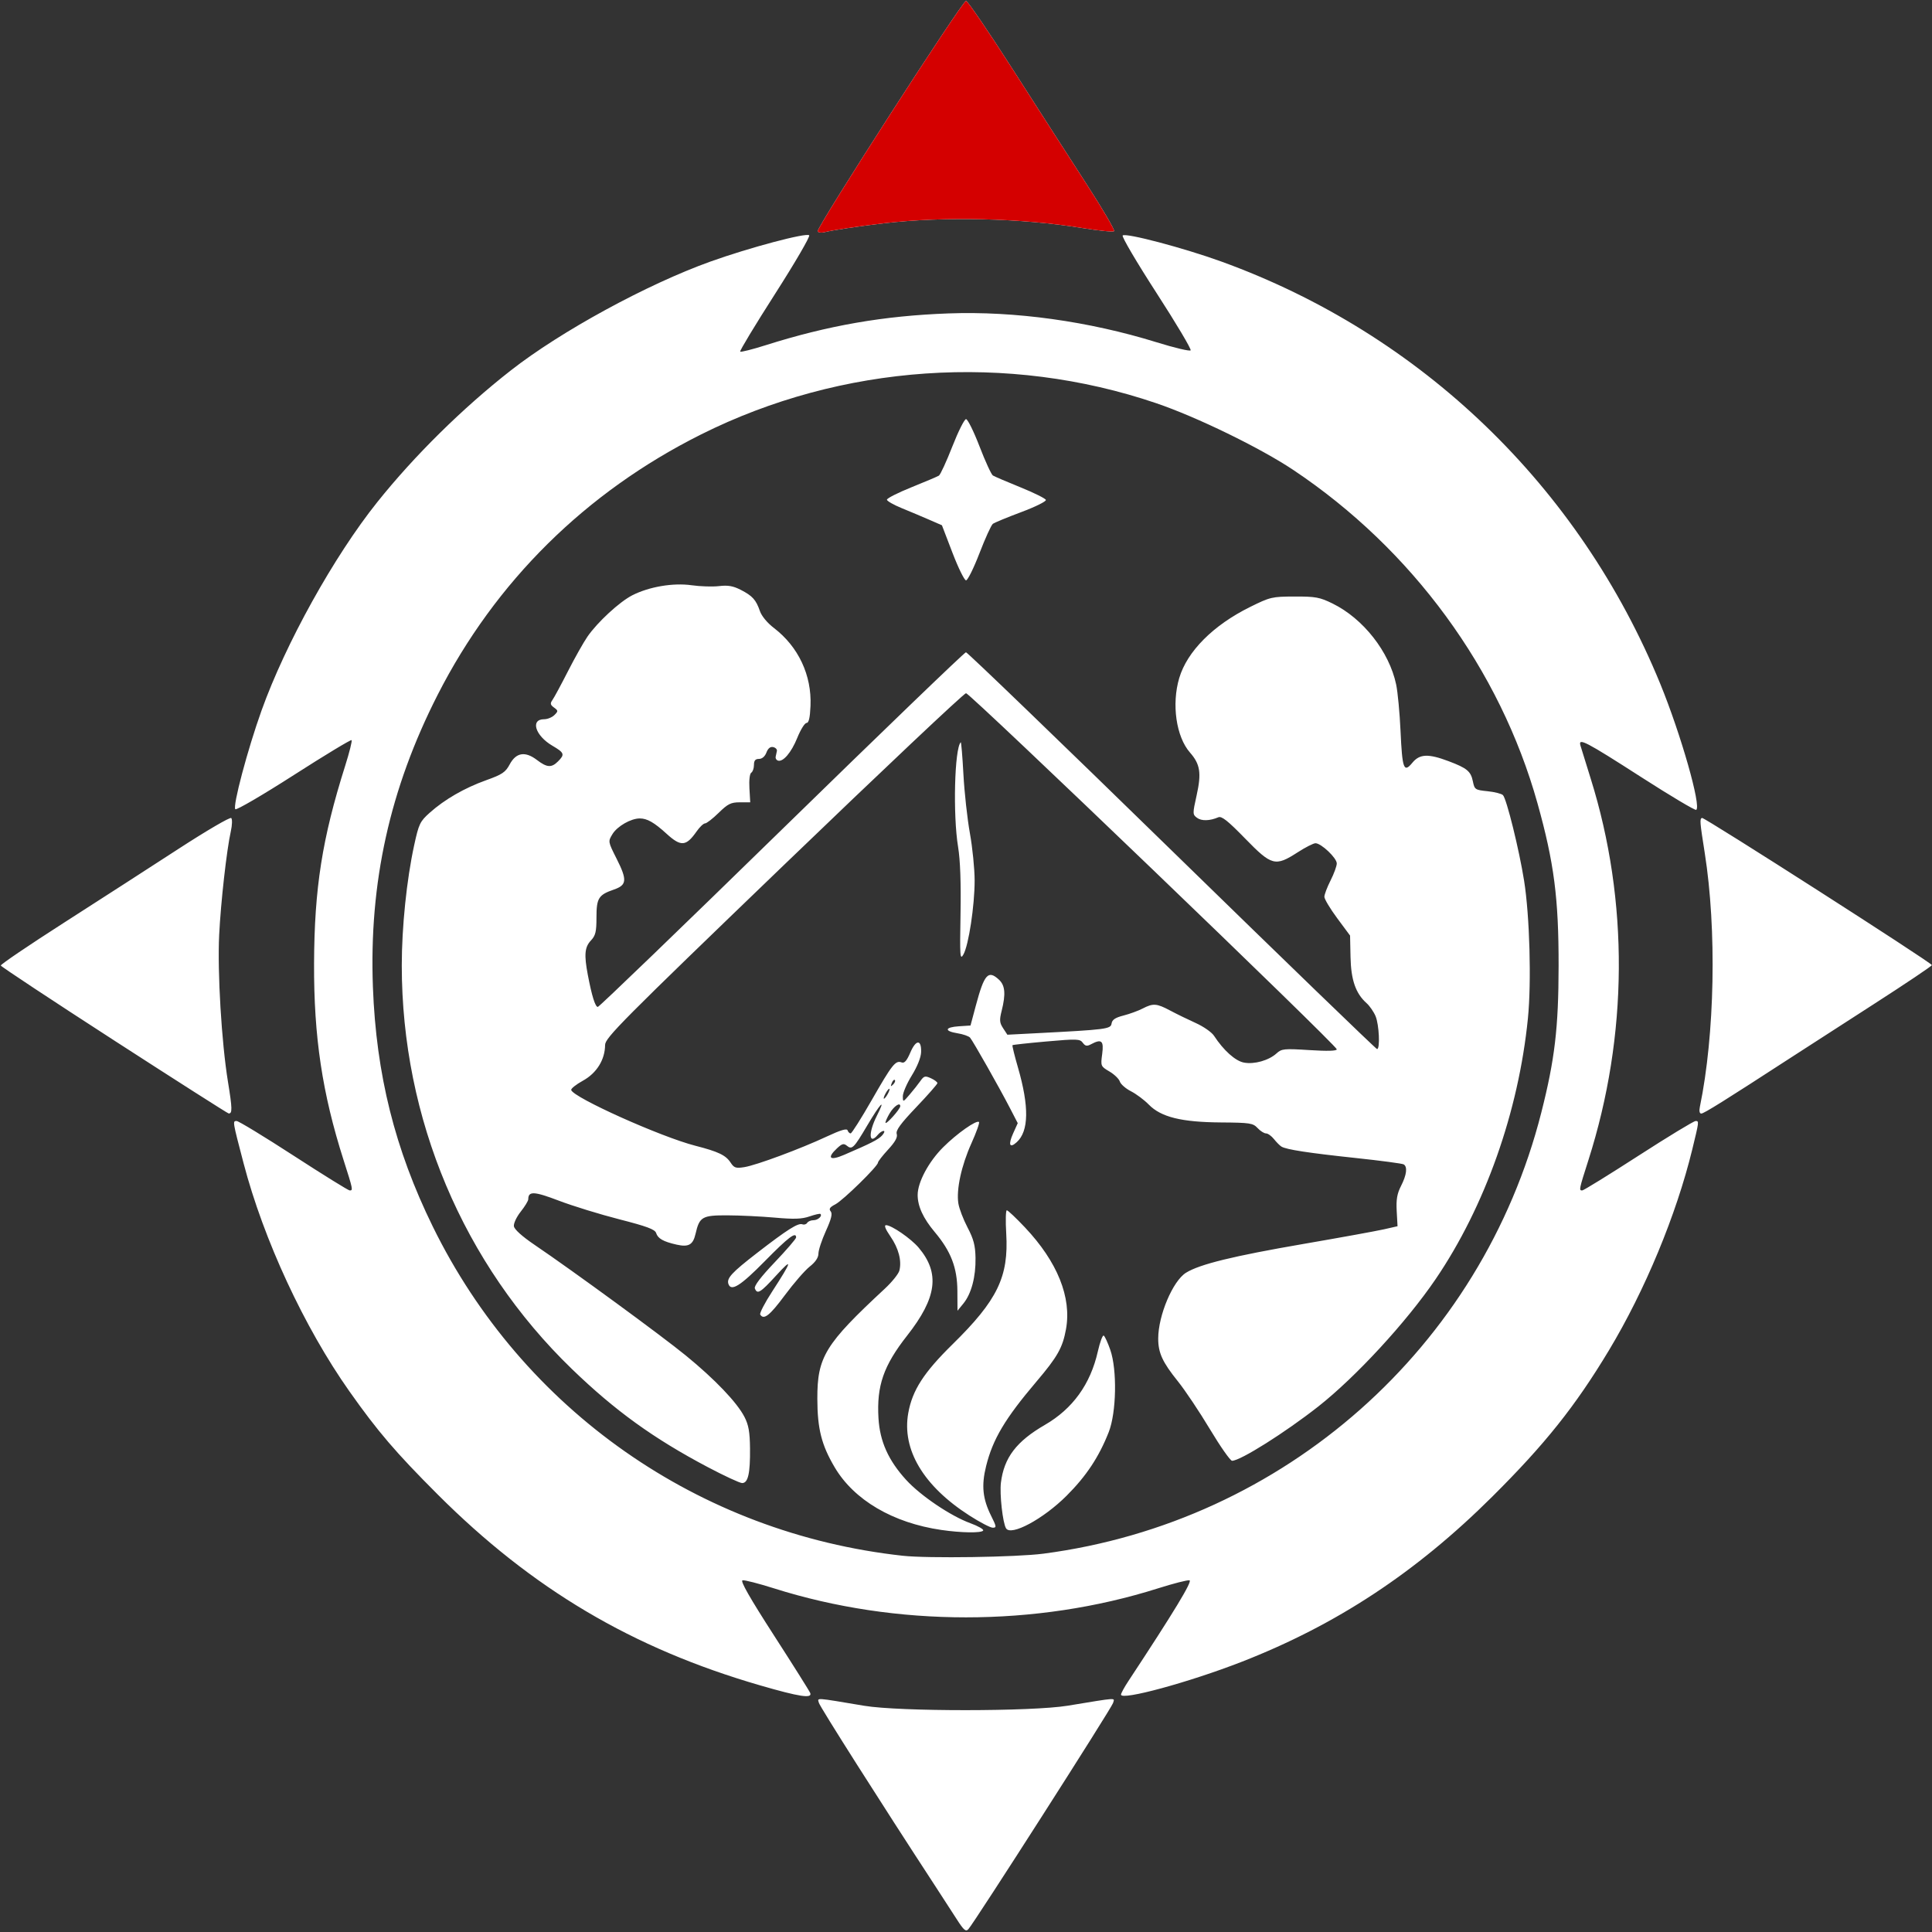 <?xml version="1.0" encoding="UTF-8" standalone="no"?>
<svg
   xmlns:dc="http://purl.org/dc/elements/1.1/"
   xmlns:cc="http://creativecommons.org/ns#"
   xmlns:rdf="http://www.w3.org/1999/02/22-rdf-syntax-ns#"
   xmlns:svg="http://www.w3.org/2000/svg"
   xmlns="http://www.w3.org/2000/svg"
   xmlns:sodipodi="http://sodipodi.sourceforge.net/DTD/sodipodi-0.dtd"
   xmlns:inkscape="http://www.inkscape.org/namespaces/inkscape"
   version="1.1"
   id="svg10"
   width="779"
   height="779"
   viewBox="0 0 779 779"
   sodipodi:docname="logo_main.svg"
   inkscape:version="0.92.3 (2405546, 2018-03-11)">
  <rect x="0" y="0" width="779" height="779" fill="#333333" stroke="none"/>
  <defs
     id="defs14" />
  <sodipodi:namedview
     pagecolor="#ffffff"
     bordercolor="#666666"
     borderopacity="1"
     objecttolerance="10"
     gridtolerance="10"
     guidetolerance="10"
     inkscape:pageopacity="0"
     inkscape:pageshadow="2"
     inkscape:window-width="3440"
     inkscape:window-height="1377"
     id="namedview12"
     showgrid="false"
     inkscape:zoom="1.550706"
     inkscape:cx="399.17301"
     inkscape:cy="389.5"
     inkscape:window-x="-8"
     inkscape:window-y="-8"
     inkscape:window-maximized="1"
     inkscape:current-layer="svg10"
     inkscape:pagecheckerboard="true" />
  <path
     style="fill:#ffffff"
     d="M 385.774,773.862 C 383.887,770.913 379.844,764.675 376.791,760 c -21.48,-32.883 -46.183,-71.784 -46.602,-73.387 -0.56,-2.14 -2.113,-2.239 18.311,1.174 14.16,2.366 67.498,2.345 82,-0.032 20.74,-3.4 18.873,-3.288 18.299,-1.093 -0.507,1.939 -55.919,88.553 -58.346,91.2 -1.029,1.123 -1.851,0.42 -4.679,-4 z m -79.319,-94.313 C 254.968,664.619 214.625,640.725 176.447,602.551 159.607,585.713 152.294,577.168 140.887,561 c -18.215,-25.817 -34.601,-61.137 -42.682,-92 -4.459,-17.028 -4.454,-17 -2.801,-17 0.793,0 11.155,6.3 23.025,14 11.87,7.7 22.03,14 22.577,14 1.403,0 1.345,-0.285 -2.473,-12.246 -8.6,-26.939 -12.016,-49.689 -11.901,-79.254 0.118,-30.388 3.27,-50.405 12.56,-79.775 1.701,-5.376 2.857,-10.01 2.57,-10.297 -0.287,-0.287 -10.767,6.048 -23.288,14.078 -12.521,8.03 -23.139,14.228 -23.594,13.773 -1.146,-1.146 4.952,-24.099 10.569,-39.779 9.679,-27.022 29.201,-62.176 46.656,-84.015 15.001,-18.77 34.409,-37.911 53.896,-53.158 20.129,-15.748 54.942,-34.724 80.5,-43.879 15.663,-5.61 38.633,-11.715 39.776,-10.572 0.454,0.454 -5.737,11.078 -13.756,23.61 -8.02,12.532 -14.354,23.013 -14.075,23.291 0.278,0.278 4.905,-0.886 10.281,-2.588 25.193,-7.973 47.549,-11.861 73.696,-12.817 26.817,-0.98 56.547,3.146 84.008,11.659 7.111,2.205 13.25,3.662 13.641,3.238 0.391,-0.424 -5.8,-10.838 -13.758,-23.142 -7.958,-12.305 -14.097,-22.733 -13.641,-23.175 1.204,-1.167 24.729,5.047 39.828,10.521 80.502,29.185 144.3,90.579 176.941,170.275 8.298,20.259 16.626,49.473 14.482,50.799 -0.454,0.281 -10.41,-5.649 -22.124,-13.177 -22.454,-14.43 -25.505,-16.018 -24.555,-12.778 0.307,1.049 2.178,7.083 4.157,13.408 15.417,49.279 15.088,103.569 -0.933,153.754 C 636.659,479.685 636.594,480 637.97,480 c 0.533,0 10.736,-6.3 22.672,-14 11.936,-7.7 22.308,-14 23.049,-14 1.428,0 1.414,0.116 -1.364,11.5 -6.447,26.423 -19.063,56.826 -33.611,81 -13.553,22.521 -25.755,37.817 -47.089,59.03 -30.67,30.495 -62.744,51.625 -101.009,66.542 C 479.469,678.316 452,685.782 452,683.285 c 0,-0.518 1.311,-2.932 2.914,-5.364 18.477,-28.033 26.008,-40.454 24.698,-40.73 -0.805,-0.17 -6.512,1.29 -12.682,3.244 -49.254,15.597 -105.605,15.597 -154.859,0 -6.17,-1.954 -11.873,-3.414 -12.672,-3.244 -1.004,0.213 2.909,7.075 12.658,22.195 7.761,12.038 14.347,22.5 14.635,23.25 0.893,2.328 -4.287,1.538 -20.236,-3.087 z m 114.244,-53.094 c 97.183,-12.723 176.688,-83.142 200.755,-177.812 5.448,-21.431 6.955,-34.187 6.988,-59.143 0.036,-27.34 -1.822,-41.665 -8.507,-65.586 C 604.845,269.914 569.387,221.499 521.5,189.51 508.173,180.607 482.603,168.151 466.207,162.576 406.328,142.212 339.329,146.817 282.634,175.193 236.164,198.451 199.741,234.465 176.459,280.175 157.179,318.028 148.782,355.939 150.362,398 c 1.322,35.202 8.867,65.4 24.114,96.503 C 210.748,568.501 281.786,618.274 364,627.296 c 10.14,1.113 45.818,0.584 56.699,-0.841 z m -41.16,-9.567 C 360.017,614.044 344.346,604.831 336.538,591.608 331.233,582.623 329.583,576.099 329.558,564 c -0.035,-16.9 3.076,-21.976 27.209,-44.392 2.897,-2.691 5.539,-5.978 5.872,-7.304 0.997,-3.974 -0.317,-8.976 -3.619,-13.775 -2.02,-2.936 -2.64,-4.528 -1.763,-4.528 2.222,0 10.075,5.417 13.165,9.082 8.649,10.259 7.354,20.153 -4.636,35.418 -9.543,12.15 -12.355,20.249 -11.576,33.347 0.556,9.356 3.995,17.018 11.161,24.863 5.831,6.385 17.948,14.562 25.861,17.451 3.152,1.151 5.488,2.485 5.191,2.966 -0.654,1.059 -8.764,0.944 -16.883,-0.239 z m 26.107,-0.652 c -1.336,-2.162 -2.64,-13.836 -2.061,-18.455 1.263,-10.077 6.242,-16.607 17.743,-23.266 11.194,-6.482 18.346,-16.395 21.316,-29.546 0.864,-3.825 1.938,-6.727 2.387,-6.45 0.449,0.278 1.639,2.862 2.643,5.743 2.806,8.048 2.482,25.282 -0.624,33.179 -3.932,9.998 -9.037,17.711 -16.968,25.635 -9.401,9.393 -22.428,16.409 -24.436,13.16 z m -14.749,-5.147 C 372.332,599.185 363.563,584.478 366.227,569.712 367.882,560.535 372.475,553.417 384.106,542 402.186,524.253 406.76,514.808 405.719,497.364 405.412,492.214 405.52,488 405.959,488 c 0.439,0 3.734,3.112 7.322,6.915 13.093,13.879 18.869,28.223 16.532,41.053 -1.354,7.433 -3.413,11.087 -11.853,21.032 -12.732,15.002 -17.652,23.259 -20.358,34.165 -1.944,7.833 -1.396,13.182 2.056,20.085 2.154,4.308 2.211,4.748 0.608,4.732 -0.972,-0.01 -5.189,-2.212 -9.37,-4.893 z M 285.241,591.485 C 263.421,579.944 247.979,568.788 230.632,552.032 186.728,509.623 162,450.985 162,389.283 c 0,-15.489 1.963,-34.545 4.994,-48.468 1.88,-8.638 2.336,-9.591 6.267,-13.107 6,-5.366 14.026,-9.992 22.758,-13.117 6.483,-2.32 7.792,-3.201 9.5,-6.391 2.571,-4.801 6.23,-5.392 10.975,-1.773 4.058,3.095 5.862,3.216 8.506,0.572 2.808,-2.808 2.566,-3.479 -2.287,-6.322 C 215.797,296.625 213.74,290 219.397,290 c 1.353,0 3.217,-0.757 4.142,-1.682 1.576,-1.576 1.567,-1.767 -0.156,-3.027 -1.513,-1.106 -1.622,-1.65 -0.617,-3.068 0.672,-0.948 3.468,-6.133 6.214,-11.523 2.746,-5.39 6.295,-11.69 7.887,-14 4.008,-5.815 12.932,-14.047 18.067,-16.667 6.79,-3.464 16.485,-5.107 23.927,-4.054 3.499,0.495 8.476,0.65 11.061,0.343 3.568,-0.423 5.665,-0.064 8.706,1.487 4.759,2.428 6.208,4.027 7.772,8.576 0.693,2.015 2.981,4.786 5.607,6.788 9.908,7.557 15.33,19.095 14.792,31.475 -0.209,4.806 -0.686,6.851 -1.599,6.851 -0.716,0 -2.393,2.7 -3.727,6 -2.425,5.998 -5.802,9.927 -7.873,9.158 -0.604,-0.224 -0.986,-0.914 -0.849,-1.533 0.138,-0.619 0.362,-1.661 0.5,-2.316 0.138,-0.655 -0.536,-1.363 -1.497,-1.573 -1.153,-0.252 -2.079,0.492 -2.725,2.191 -0.606,1.595 -1.748,2.573 -3.003,2.573 -1.48,0 -2.025,0.657 -2.025,2.441 0,1.343 -0.484,2.74 -1.077,3.106 -0.63,0.39 -0.941,3.004 -0.75,6.309 L 302.5,323.5 h -4.198 c -3.591,0 -4.825,0.614 -8.538,4.25 -2.387,2.337 -4.855,4.25 -5.484,4.25 -0.629,0 -2.166,1.462 -3.414,3.25 -4.234,6.062 -6.307,6.214 -12.139,0.892 C 263.761,331.609 260.941,330 257.967,330 c -3.595,0 -9.091,3.155 -11.019,6.326 -1.811,2.979 -1.807,3.003 1.676,9.92 4.332,8.602 4.15,10.624 -1.121,12.442 -6.18,2.131 -7.002,3.454 -7.002,11.265 0,5.759 -0.367,7.272 -2.25,9.278 -2.499,2.662 -2.775,5.726 -1.246,13.791 1.617,8.525 3.004,12.977 4.042,12.977 0.533,0 33.919,-32.175 74.191,-71.5 40.272,-39.325 73.683,-71.5 74.246,-71.5 0.564,0 37.921,36 83.016,80 45.096,44 82.331,80 82.746,80 1.283,0 0.83,-9.884 -0.608,-13.282 -0.749,-1.77 -2.372,-4.118 -3.606,-5.218 -4.407,-3.927 -6.292,-9.336 -6.486,-18.61 l -0.181,-8.654 -5.182,-6.99 C 536.332,366.401 534,362.508 534,361.594 c 0,-0.914 1.125,-3.881 2.5,-6.594 1.375,-2.713 2.5,-5.802 2.5,-6.863 C 539,345.952 532.722,340 530.417,340 c -0.832,0 -4.079,1.655 -7.215,3.678 -9.005,5.809 -10.438,5.431 -21.161,-5.582 -6.983,-7.172 -9.458,-9.133 -10.8,-8.559 -3.461,1.481 -6.778,1.561 -8.6,0.209 -1.791,-1.329 -1.797,-1.658 -0.16,-9.016 2.009,-9.028 1.458,-12.592 -2.671,-17.295 -5.571,-6.346 -7.467,-19.491 -4.332,-30.045 3.195,-10.76 13.677,-21.281 28.523,-28.631 8.165,-4.042 8.875,-4.209 18,-4.234 8.447,-0.023 10.143,0.29 15.298,2.821 12.371,6.075 22.855,19.425 25.642,32.653 0.637,3.025 1.43,11.434 1.761,18.686 0.705,15.431 1.313,17.072 4.77,12.864 2.936,-3.574 6.404,-3.727 14.589,-0.643 7.46,2.81 8.985,4.076 9.813,8.142 0.673,3.307 0.919,3.473 5.89,3.977 2.853,0.289 5.66,0.997 6.237,1.574 1.461,1.461 6.537,22.002 8.524,34.499 2.26,14.21 3.001,40.942 1.539,55.544 -3.765,37.61 -17.311,75.877 -37.215,105.13 C 567.08,533.07 546.635,555.252 531.5,567.146 518.14,577.645 500.102,589 496.784,589 c -0.713,0 -4.739,-5.741 -8.947,-12.757 -4.208,-7.016 -10.002,-15.679 -12.875,-19.25 -6.249,-7.767 -7.961,-11.484 -7.961,-17.28 0,-9.31 5.897,-23.251 11.229,-26.546 5.524,-3.414 18.977,-6.712 47.271,-11.588 14.85,-2.559 29.475,-5.216 32.5,-5.903 l 5.5,-1.249 -0.336,-6.086 c -0.258,-4.675 0.148,-7.034 1.75,-10.174 2.263,-4.436 2.668,-7.69 1.079,-8.672 -0.554,-0.342 -9.216,-1.497 -19.25,-2.566 -19.218,-2.048 -28.076,-3.406 -30.051,-4.609 -0.656,-0.399 -2.012,-1.76 -3.015,-3.023 C 512.675,458.034 511.23,457 510.466,457 c -0.764,0 -2.296,-0.974 -3.405,-2.164 -1.854,-1.99 -3.046,-2.172 -14.789,-2.257 -15.903,-0.116 -24.168,-2.163 -29.079,-7.203 -1.818,-1.866 -5.048,-4.281 -7.177,-5.367 -2.129,-1.086 -4.149,-2.85 -4.488,-3.919 -0.339,-1.069 -2.228,-2.894 -4.196,-4.056 -3.527,-2.081 -3.57,-2.185 -2.921,-7.073 0.713,-5.371 -0.248,-6.189 -4.559,-3.882 -1.596,0.854 -2.276,0.723 -3.264,-0.627 -1.145,-1.566 -2.348,-1.609 -14.642,-0.522 -7.367,0.651 -13.534,1.324 -13.704,1.495 -0.171,0.171 0.819,4.206 2.198,8.967 4.569,15.766 4.409,25.719 -0.484,30.148 -2.897,2.622 -3.524,1.046 -1.431,-3.596 l 1.838,-4.077 -3.2,-6.184 c -4.302,-8.312 -14.836,-26.912 -16.023,-28.291 -0.524,-0.609 -2.795,-1.402 -5.046,-1.762 -5.503,-0.88 -5.189,-2.45 0.565,-2.826 l 4.659,-0.305 2.139,-8 c 3.409,-12.75 4.994,-14.523 9.354,-10.461 2.467,2.299 2.765,5.784 1.071,12.514 -0.948,3.766 -0.859,4.834 0.592,7.048 l 1.71,2.609 11.158,-0.576 c 28.903,-1.492 30.525,-1.699 30.854,-3.94 0.224,-1.528 1.487,-2.374 4.804,-3.221 2.475,-0.632 5.94,-1.897 7.7,-2.811 4.258,-2.211 5.668,-2.108 11.152,0.816 2.556,1.363 7.191,3.625 10.3,5.026 3.109,1.402 6.406,3.699 7.327,5.105 3.903,5.957 8.627,10.189 12.102,10.841 4.174,0.783 10.011,-0.868 13.137,-3.717 2.054,-1.871 3.035,-1.969 13.25,-1.323 C 535.257,423.871 539,423.761 539,423.087 539,421.504 391.16,279.5 389.511,279.5 c -0.803,0 -33.871,31.202 -73.485,69.337 -65.365,62.925 -72.028,69.629 -72.047,72.5 -0.041,5.934 -3.384,11.335 -8.897,14.377 -2.777,1.532 -4.923,3.236 -4.77,3.786 0.854,3.053 36.153,18.905 50.024,22.464 9.323,2.392 12.284,3.806 14.248,6.803 1.407,2.147 2.109,2.378 5.545,1.829 4.851,-0.776 22.649,-7.386 33.293,-12.366 5.529,-2.586 8.045,-3.332 8.333,-2.468 0.227,0.681 0.777,1.238 1.223,1.238 0.446,0 4.28,-6.059 8.52,-13.463 8.234,-14.378 9.598,-16.098 12.032,-15.164 1.135,0.436 2.083,-0.636 3.513,-3.971 2.276,-5.311 4.508,-5.408 4.356,-0.189 -0.062,2.149 -1.513,5.792 -3.75,9.416 -2.007,3.251 -3.635,7.027 -3.619,8.391 0.029,2.476 0.034,2.475 2.75,-0.689 1.496,-1.743 3.447,-4.206 4.334,-5.473 1.433,-2.045 1.909,-2.169 4.25,-1.102 1.45,0.661 2.622,1.549 2.604,1.973 -0.018,0.424 -3.85,4.781 -8.516,9.682 -6.364,6.684 -8.335,9.382 -7.885,10.798 0.421,1.327 -0.614,3.204 -3.483,6.317 -2.246,2.436 -4.083,4.798 -4.083,5.249 0,1.431 -14.075,15.212 -17.172,16.813 -2.256,1.166 -2.712,1.847 -1.897,2.829 0.79,0.952 0.282,3.04 -1.929,7.916 -1.651,3.642 -3.003,7.738 -3.003,9.102 0,1.645 -1.19,3.419 -3.534,5.272 -1.944,1.536 -6.453,6.73 -10.021,11.543 -6.073,8.193 -8.495,10.095 -9.919,7.792 -0.326,-0.527 1.83,-4.689 4.791,-9.25 8.083,-12.45 8.478,-13.996 1.672,-6.542 -6.401,7.01 -7.659,7.775 -8.629,5.245 -0.377,-0.981 2.419,-4.654 8.031,-10.551 4.735,-4.976 8.609,-9.473 8.609,-9.995 0,-2.466 -3.085,-0.13 -12.615,9.551 -9.8,9.956 -13.562,12.329 -14.666,9.25 -0.834,-2.325 1.253,-4.597 11.532,-12.552 12.201,-9.442 16.572,-12.204 18.279,-11.549 0.698,0.268 1.565,0.006 1.929,-0.581 C 325.821,492.481 326.965,492 328,492 c 1.779,0 3.652,-1.681 2.811,-2.522 -0.214,-0.214 -2.192,0.232 -4.395,0.991 -3.111,1.072 -6.232,1.182 -13.961,0.491 -5.475,-0.489 -14.107,-0.905 -19.182,-0.925 -10.156,-0.039 -11.251,0.598 -12.825,7.464 -1.015,4.427 -2.782,5.437 -7.612,4.352 -5.396,-1.212 -7.573,-2.449 -8.29,-4.709 -0.458,-1.443 -3.777,-2.675 -14.818,-5.5 -7.825,-2.002 -18.806,-5.386 -24.401,-7.518 C 215.328,480.313 213,480.207 213,483.562 c 0,0.639 -1.37,2.886 -3.044,4.993 -1.68,2.113 -2.912,4.748 -2.75,5.878 0.183,1.274 3.316,4.096 8.294,7.471 15.636,10.602 51.153,36.588 61.017,44.644 11.739,9.588 20.659,18.927 23.665,24.78 1.665,3.24 2.163,6.07 2.231,12.672 0.104,10.102 -0.784,14.006 -3.182,13.985 -0.952,-0.008 -7.248,-2.933 -13.99,-6.5 z M 340.349,465.647 c 10.793,-4.635 13.829,-6.186 15.306,-7.817 0.91,-1.006 1.191,-1.829 0.623,-1.829 -0.568,0 -1.593,0.675 -2.277,1.5 -3.684,4.439 -3.972,-0.649 -0.432,-7.634 3.819,-7.537 1.449,-5.106 -3.972,4.075 -5.327,9.021 -6.066,9.745 -8.169,7.999 -1.211,-1.005 -1.941,-0.805 -3.956,1.088 -4.189,3.935 -2.905,5.103 2.878,2.619 z M 363,446.016 c 0,-1.745 -2.583,0.008 -4.303,2.92 -0.933,1.58 -1.684,3.253 -1.668,3.719 0.04,1.153 5.971,-5.442 5.971,-6.639 z M 358,441 c 0.589,-1.1 0.845,-2 0.57,-2 -0.275,0 -0.982,0.9 -1.57,2 -0.589,1.1 -0.845,2 -0.57,2 0.275,0 0.982,-0.9 1.57,-2 z m 2.807,-5.526 c -0.308,-0.308 -0.867,0.247 -1.243,1.233 -0.543,1.425 -0.428,1.54 0.56,0.56 0.683,-0.678 0.991,-1.485 0.683,-1.793 z M 386.026,520.5 c -0.053,-9.345 -2.603,-15.968 -9.132,-23.73 -4.659,-5.538 -6.898,-10.412 -6.884,-14.988 0.015,-5.109 4.413,-13.335 10.25,-19.172 5.538,-5.538 13.524,-11.16 14.485,-10.198 0.306,0.306 -1.065,4.153 -3.046,8.55 -4.065,9.02 -6.167,18.706 -5.274,24.295 0.331,2.071 1.997,6.426 3.701,9.678 2.446,4.666 3.123,7.246 3.213,12.239 0.138,7.644 -1.68,14.491 -4.889,18.417 l -2.379,2.909 -0.046,-8 z m 1.266,-152 c 0.223,-12.548 -0.11,-21.716 -0.979,-27 -2.121,-12.887 -1.446,-39.701 1.064,-42.21 0.2,-0.199 0.687,5.616 1.083,12.924 0.396,7.307 1.573,18.011 2.615,23.786 1.042,5.775 1.9,14.325 1.906,19 0.013,10.105 -2.416,26.131 -4.524,29.85 -1.369,2.414 -1.472,0.96 -1.165,-16.35 z m -3.242,-145.602 -4.255,-11.102 -5.147,-2.245 c -2.831,-1.235 -7.795,-3.326 -11.031,-4.648 -3.236,-1.321 -5.936,-2.852 -6,-3.402 -0.064,-0.55 4.384,-2.81 9.884,-5.023 5.5,-2.213 10.484,-4.328 11.076,-4.701 0.592,-0.373 3.024,-5.65 5.405,-11.727 C 386.362,173.972 388.853,169 389.516,169 c 0.663,0 3.111,4.95 5.439,10.999 2.328,6.049 4.753,11.327 5.389,11.727 0.636,0.4 5.627,2.538 11.091,4.751 5.464,2.213 10.088,4.506 10.274,5.096 0.187,0.59 -4.284,2.8 -9.935,4.912 -5.651,2.111 -10.806,4.245 -11.455,4.742 -0.649,0.497 -3.074,5.824 -5.389,11.838 C 392.616,229.079 390.178,234 389.514,234 c -0.664,0 -3.123,-4.996 -5.464,-11.102 z M 46.021,419.516 C 21.008,403.352 0.445,389.761 0.326,389.313 0.207,388.866 11.673,381.092 25.805,372.037 c 14.132,-9.055 34.897,-22.443 46.144,-29.751 11.247,-7.308 20.827,-12.91 21.29,-12.447 0.463,0.463 0.388,2.861 -0.165,5.33 -1.677,7.481 -4.049,28.58 -4.704,41.831 -0.737,14.915 0.963,43.322 3.538,59.122 1.775,10.889 1.82,12.937 0.283,12.83 -0.38,-0.026 -21.156,-13.273 -46.17,-29.437 z M 685.41,446.25 c 6.018,-29.085 6.835,-71.448 1.97,-102.25 -2.005,-12.696 -2.094,-13.837 -1.111,-14.209 0.895,-0.338 92.614,58.393 92.683,59.349 0.026,0.352 -10.641,7.514 -23.703,15.916 C 742.188,413.458 727,423.254 721.5,426.825 695.421,443.759 687.024,449 685.977,449 c -0.71,0 -0.922,-1.03 -0.567,-2.75 z M 329.685,93.3 C 328.95,92.11 387.663,0.882 389.5,0.359 c 0.55,-0.157 9.1,12.371 19,27.839 9.9,15.468 23.269,36.259 29.71,46.203 6.441,9.944 11.387,18.402 10.993,18.796 -0.394,0.394 -6.114,-0.165 -12.71,-1.242 -24.54,-4.009 -55.656,-4.763 -79.993,-1.939 -9.789,1.136 -20.748,2.778 -24.141,3.617 -1.177,0.291 -2.381,0.141 -2.674,-0.333 z"
     id="path31"
     inkscape:connector-curvature="0" />
  <path
     style="fill:#d40000"
     d="M 329.685,93.3 C 328.95,92.11 387.663,0.882 389.5,0.359 c 0.55,-0.157 9.1,12.371 19,27.839 9.9,15.468 23.269,36.259 29.71,46.203 6.44,9.944 11.387,18.402 10.993,18.796 -0.394,0.394 -6.114,-0.165 -12.71,-1.242 C 411.953,87.946 380.837,87.192 356.5,90.016 c -9.789,1.136 -20.748,2.778 -24.141,3.617 -1.177,0.291 -2.381,0.141 -2.674,-0.333 z"
     id="path31-6" />
</svg>
